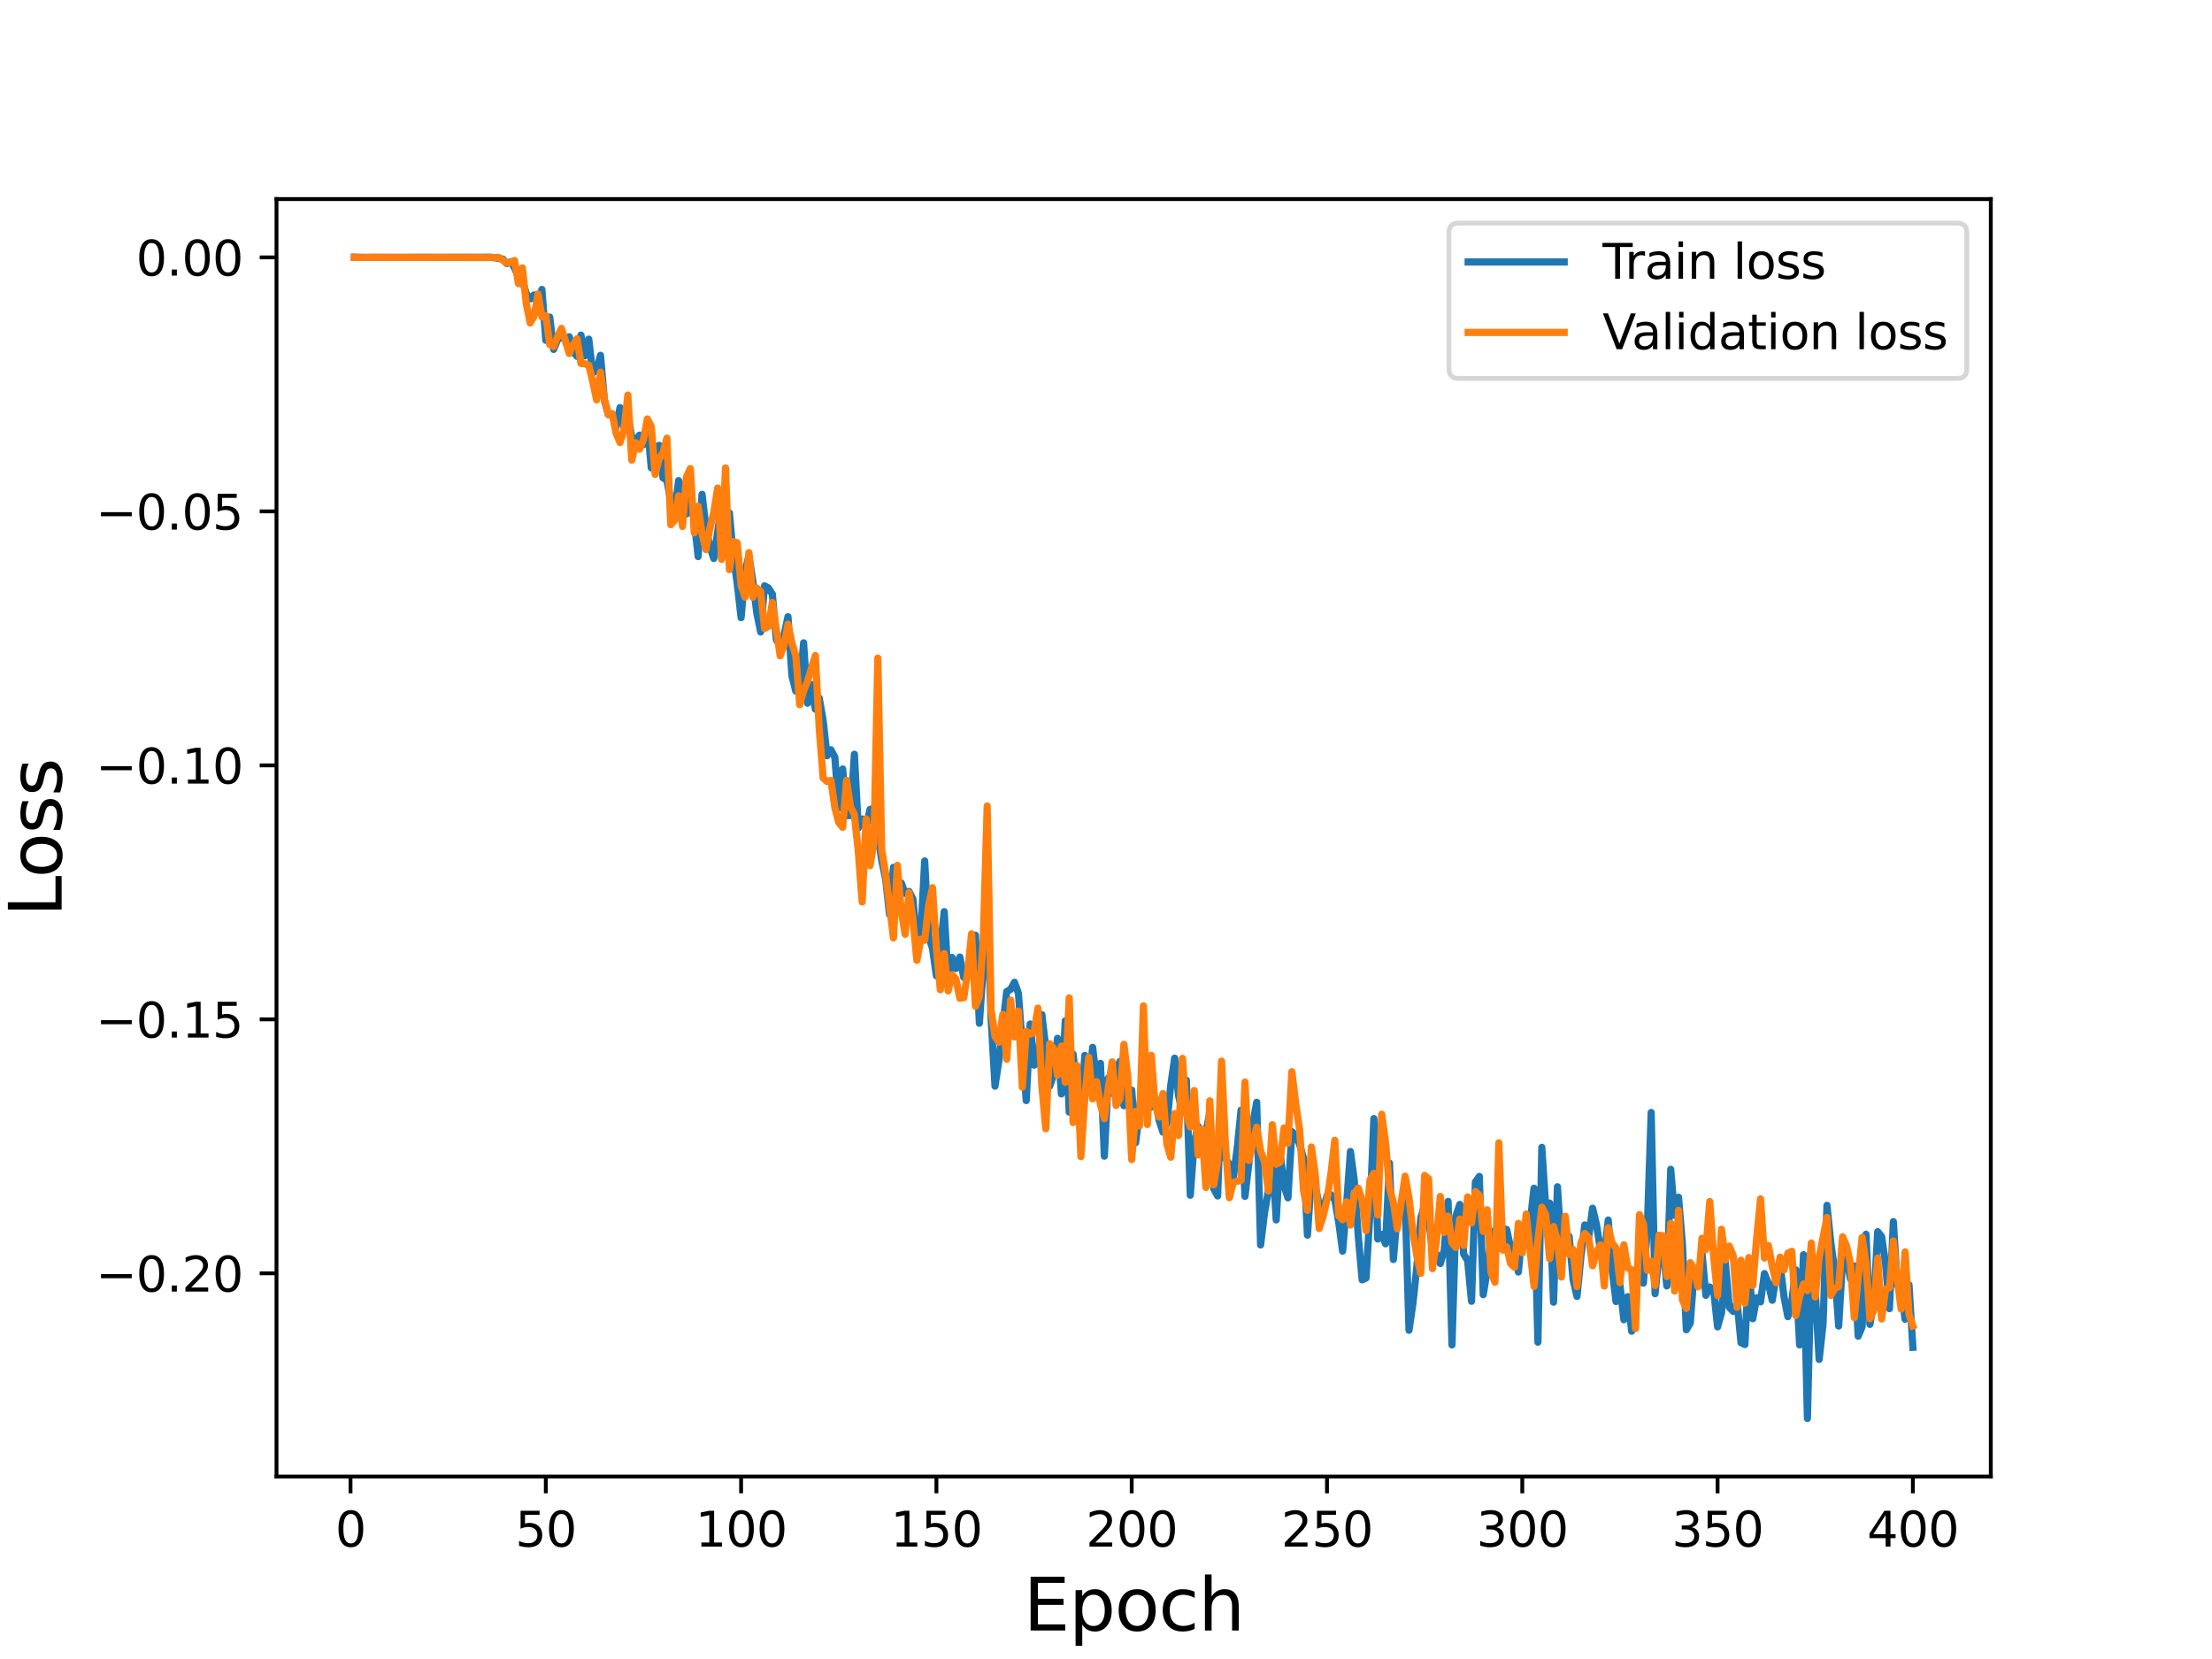 <?xml version="1.0" encoding="utf-8" standalone="no"?>
<!DOCTYPE svg PUBLIC "-//W3C//DTD SVG 1.1//EN"
  "http://www.w3.org/Graphics/SVG/1.1/DTD/svg11.dtd">
<svg height="345.6pt" version="1.1" viewBox="0 0 460.8 345.6" width="460.8pt" xmlns="http://www.w3.org/2000/svg" xmlns:xlink="http://www.w3.org/1999/xlink">
 <defs>
  <style type="text/css">*{stroke-linecap:butt;stroke-linejoin:round;}</style>
 </defs>
 <g id="figure_1">
  <g id="patch_1">
   <path d="M 0 345.6 
L 460.8 345.6 
L 460.8 0 
L 0 0 
z
" style="fill:#ffffff;"/>
  </g>
  <g id="axes_1">
   <g id="patch_2">
    <path d="M 57.6 307.584 
L 414.72 307.584 
L 414.72 41.472 
L 57.6 41.472 
z
" style="fill:#ffffff;"/>
   </g>
   <g id="matplotlib.axis_1">
    <g id="xtick_1">
     <g id="line2d_1">
      <defs>
       <path d="M 0 0 
L 0 3.5 
" id="m47734900a1" style="stroke:#000000;stroke-width:0.8;"/>
      </defs>
      <g>
       <use style="stroke:#000000;stroke-width:0.8;" x="73.019" xlink:href="#m47734900a1" y="307.584"/>
      </g>
     </g>
     <g id="text_1">
      <!-- 0 -->
      <g transform="translate(69.838 322.182)scale(0.1 -0.1)">
       <defs>
        <path d="M 2034 4250 
Q 1547 4250 1301 3770 
Q 1056 3291 1056 2328 
Q 1056 1369 1301 889 
Q 1547 409 2034 409 
Q 2525 409 2770 889 
Q 3016 1369 3016 2328 
Q 3016 3291 2770 3770 
Q 2525 4250 2034 4250 
z
M 2034 4750 
Q 2819 4750 3233 4129 
Q 3647 3509 3647 2328 
Q 3647 1150 3233 529 
Q 2819 -91 2034 -91 
Q 1250 -91 836 529 
Q 422 1150 422 2328 
Q 422 3509 836 4129 
Q 1250 4750 2034 4750 
z
" id="DejaVuSans-30" transform="scale(0.016)"/>
       </defs>
       <use xlink:href="#DejaVuSans-30"/>
      </g>
     </g>
    </g>
    <g id="xtick_2">
     <g id="line2d_2">
      <g>
       <use style="stroke:#000000;stroke-width:0.8;" x="113.703" xlink:href="#m47734900a1" y="307.584"/>
      </g>
     </g>
     <g id="text_2">
      <!-- 50 -->
      <g transform="translate(107.34 322.182)scale(0.1 -0.1)">
       <defs>
        <path d="M 691 4666 
L 3169 4666 
L 3169 4134 
L 1269 4134 
L 1269 2991 
Q 1406 3038 1543 3061 
Q 1681 3084 1819 3084 
Q 2600 3084 3056 2656 
Q 3513 2228 3513 1497 
Q 3513 744 3044 326 
Q 2575 -91 1722 -91 
Q 1428 -91 1123 -41 
Q 819 9 494 109 
L 494 744 
Q 775 591 1075 516 
Q 1375 441 1709 441 
Q 2250 441 2565 725 
Q 2881 1009 2881 1497 
Q 2881 1984 2565 2268 
Q 2250 2553 1709 2553 
Q 1456 2553 1204 2497 
Q 953 2441 691 2322 
L 691 4666 
z
" id="DejaVuSans-35" transform="scale(0.016)"/>
       </defs>
       <use xlink:href="#DejaVuSans-35"/>
       <use x="63.623" xlink:href="#DejaVuSans-30"/>
      </g>
     </g>
    </g>
    <g id="xtick_3">
     <g id="line2d_3">
      <g>
       <use style="stroke:#000000;stroke-width:0.8;" x="154.386" xlink:href="#m47734900a1" y="307.584"/>
      </g>
     </g>
     <g id="text_3">
      <!-- 100 -->
      <g transform="translate(144.842 322.182)scale(0.1 -0.1)">
       <defs>
        <path d="M 794 531 
L 1825 531 
L 1825 4091 
L 703 3866 
L 703 4441 
L 1819 4666 
L 2450 4666 
L 2450 531 
L 3481 531 
L 3481 0 
L 794 0 
L 794 531 
z
" id="DejaVuSans-31" transform="scale(0.016)"/>
       </defs>
       <use xlink:href="#DejaVuSans-31"/>
       <use x="63.623" xlink:href="#DejaVuSans-30"/>
       <use x="127.246" xlink:href="#DejaVuSans-30"/>
      </g>
     </g>
    </g>
    <g id="xtick_4">
     <g id="line2d_4">
      <g>
       <use style="stroke:#000000;stroke-width:0.8;" x="195.07" xlink:href="#m47734900a1" y="307.584"/>
      </g>
     </g>
     <g id="text_4">
      <!-- 150 -->
      <g transform="translate(185.526 322.182)scale(0.1 -0.1)">
       <use xlink:href="#DejaVuSans-31"/>
       <use x="63.623" xlink:href="#DejaVuSans-35"/>
       <use x="127.246" xlink:href="#DejaVuSans-30"/>
      </g>
     </g>
    </g>
    <g id="xtick_5">
     <g id="line2d_5">
      <g>
       <use style="stroke:#000000;stroke-width:0.8;" x="235.753" xlink:href="#m47734900a1" y="307.584"/>
      </g>
     </g>
     <g id="text_5">
      <!-- 200 -->
      <g transform="translate(226.209 322.182)scale(0.1 -0.1)">
       <defs>
        <path d="M 1228 531 
L 3431 531 
L 3431 0 
L 469 0 
L 469 531 
Q 828 903 1448 1529 
Q 2069 2156 2228 2338 
Q 2531 2678 2651 2914 
Q 2772 3150 2772 3378 
Q 2772 3750 2511 3984 
Q 2250 4219 1831 4219 
Q 1534 4219 1204 4116 
Q 875 4013 500 3803 
L 500 4441 
Q 881 4594 1212 4672 
Q 1544 4750 1819 4750 
Q 2544 4750 2975 4387 
Q 3406 4025 3406 3419 
Q 3406 3131 3298 2873 
Q 3191 2616 2906 2266 
Q 2828 2175 2409 1742 
Q 1991 1309 1228 531 
z
" id="DejaVuSans-32" transform="scale(0.016)"/>
       </defs>
       <use xlink:href="#DejaVuSans-32"/>
       <use x="63.623" xlink:href="#DejaVuSans-30"/>
       <use x="127.246" xlink:href="#DejaVuSans-30"/>
      </g>
     </g>
    </g>
    <g id="xtick_6">
     <g id="line2d_6">
      <g>
       <use style="stroke:#000000;stroke-width:0.8;" x="276.437" xlink:href="#m47734900a1" y="307.584"/>
      </g>
     </g>
     <g id="text_6">
      <!-- 250 -->
      <g transform="translate(266.893 322.182)scale(0.1 -0.1)">
       <use xlink:href="#DejaVuSans-32"/>
       <use x="63.623" xlink:href="#DejaVuSans-35"/>
       <use x="127.246" xlink:href="#DejaVuSans-30"/>
      </g>
     </g>
    </g>
    <g id="xtick_7">
     <g id="line2d_7">
      <g>
       <use style="stroke:#000000;stroke-width:0.8;" x="317.12" xlink:href="#m47734900a1" y="307.584"/>
      </g>
     </g>
     <g id="text_7">
      <!-- 300 -->
      <g transform="translate(307.576 322.182)scale(0.1 -0.1)">
       <defs>
        <path d="M 2597 2516 
Q 3050 2419 3304 2112 
Q 3559 1806 3559 1356 
Q 3559 666 3084 287 
Q 2609 -91 1734 -91 
Q 1441 -91 1130 -33 
Q 819 25 488 141 
L 488 750 
Q 750 597 1062 519 
Q 1375 441 1716 441 
Q 2309 441 2620 675 
Q 2931 909 2931 1356 
Q 2931 1769 2642 2001 
Q 2353 2234 1838 2234 
L 1294 2234 
L 1294 2753 
L 1863 2753 
Q 2328 2753 2575 2939 
Q 2822 3125 2822 3475 
Q 2822 3834 2567 4026 
Q 2313 4219 1838 4219 
Q 1578 4219 1281 4162 
Q 984 4106 628 3988 
L 628 4550 
Q 988 4650 1302 4700 
Q 1616 4750 1894 4750 
Q 2613 4750 3031 4423 
Q 3450 4097 3450 3541 
Q 3450 3153 3228 2886 
Q 3006 2619 2597 2516 
z
" id="DejaVuSans-33" transform="scale(0.016)"/>
       </defs>
       <use xlink:href="#DejaVuSans-33"/>
       <use x="63.623" xlink:href="#DejaVuSans-30"/>
       <use x="127.246" xlink:href="#DejaVuSans-30"/>
      </g>
     </g>
    </g>
    <g id="xtick_8">
     <g id="line2d_8">
      <g>
       <use style="stroke:#000000;stroke-width:0.8;" x="357.804" xlink:href="#m47734900a1" y="307.584"/>
      </g>
     </g>
     <g id="text_8">
      <!-- 350 -->
      <g transform="translate(348.26 322.182)scale(0.1 -0.1)">
       <use xlink:href="#DejaVuSans-33"/>
       <use x="63.623" xlink:href="#DejaVuSans-35"/>
       <use x="127.246" xlink:href="#DejaVuSans-30"/>
      </g>
     </g>
    </g>
    <g id="xtick_9">
     <g id="line2d_9">
      <g>
       <use style="stroke:#000000;stroke-width:0.8;" x="398.487" xlink:href="#m47734900a1" y="307.584"/>
      </g>
     </g>
     <g id="text_9">
      <!-- 400 -->
      <g transform="translate(388.944 322.182)scale(0.1 -0.1)">
       <defs>
        <path d="M 2419 4116 
L 825 1625 
L 2419 1625 
L 2419 4116 
z
M 2253 4666 
L 3047 4666 
L 3047 1625 
L 3713 1625 
L 3713 1100 
L 3047 1100 
L 3047 0 
L 2419 0 
L 2419 1100 
L 313 1100 
L 313 1709 
L 2253 4666 
z
" id="DejaVuSans-34" transform="scale(0.016)"/>
       </defs>
       <use xlink:href="#DejaVuSans-34"/>
       <use x="63.623" xlink:href="#DejaVuSans-30"/>
       <use x="127.246" xlink:href="#DejaVuSans-30"/>
      </g>
     </g>
    </g>
    <g id="text_10">
     <!-- Epoch -->
     <g transform="translate(213.194 339.66)scale(0.15 -0.15)">
      <defs>
       <path d="M 628 4666 
L 3578 4666 
L 3578 4134 
L 1259 4134 
L 1259 2753 
L 3481 2753 
L 3481 2222 
L 1259 2222 
L 1259 531 
L 3634 531 
L 3634 0 
L 628 0 
L 628 4666 
z
" id="DejaVuSans-45" transform="scale(0.016)"/>
       <path d="M 1159 525 
L 1159 -1331 
L 581 -1331 
L 581 3500 
L 1159 3500 
L 1159 2969 
Q 1341 3281 1617 3432 
Q 1894 3584 2278 3584 
Q 2916 3584 3314 3078 
Q 3713 2572 3713 1747 
Q 3713 922 3314 415 
Q 2916 -91 2278 -91 
Q 1894 -91 1617 61 
Q 1341 213 1159 525 
z
M 3116 1747 
Q 3116 2381 2855 2742 
Q 2594 3103 2138 3103 
Q 1681 3103 1420 2742 
Q 1159 2381 1159 1747 
Q 1159 1113 1420 752 
Q 1681 391 2138 391 
Q 2594 391 2855 752 
Q 3116 1113 3116 1747 
z
" id="DejaVuSans-70" transform="scale(0.016)"/>
       <path d="M 1959 3097 
Q 1497 3097 1228 2736 
Q 959 2375 959 1747 
Q 959 1119 1226 758 
Q 1494 397 1959 397 
Q 2419 397 2687 759 
Q 2956 1122 2956 1747 
Q 2956 2369 2687 2733 
Q 2419 3097 1959 3097 
z
M 1959 3584 
Q 2709 3584 3137 3096 
Q 3566 2609 3566 1747 
Q 3566 888 3137 398 
Q 2709 -91 1959 -91 
Q 1206 -91 779 398 
Q 353 888 353 1747 
Q 353 2609 779 3096 
Q 1206 3584 1959 3584 
z
" id="DejaVuSans-6f" transform="scale(0.016)"/>
       <path d="M 3122 3366 
L 3122 2828 
Q 2878 2963 2633 3030 
Q 2388 3097 2138 3097 
Q 1578 3097 1268 2742 
Q 959 2388 959 1747 
Q 959 1106 1268 751 
Q 1578 397 2138 397 
Q 2388 397 2633 464 
Q 2878 531 3122 666 
L 3122 134 
Q 2881 22 2623 -34 
Q 2366 -91 2075 -91 
Q 1284 -91 818 406 
Q 353 903 353 1747 
Q 353 2603 823 3093 
Q 1294 3584 2113 3584 
Q 2378 3584 2631 3529 
Q 2884 3475 3122 3366 
z
" id="DejaVuSans-63" transform="scale(0.016)"/>
       <path d="M 3513 2113 
L 3513 0 
L 2938 0 
L 2938 2094 
Q 2938 2591 2744 2837 
Q 2550 3084 2163 3084 
Q 1697 3084 1428 2787 
Q 1159 2491 1159 1978 
L 1159 0 
L 581 0 
L 581 4863 
L 1159 4863 
L 1159 2956 
Q 1366 3272 1645 3428 
Q 1925 3584 2291 3584 
Q 2894 3584 3203 3211 
Q 3513 2838 3513 2113 
z
" id="DejaVuSans-68" transform="scale(0.016)"/>
      </defs>
      <use xlink:href="#DejaVuSans-45"/>
      <use x="63.184" xlink:href="#DejaVuSans-70"/>
      <use x="126.66" xlink:href="#DejaVuSans-6f"/>
      <use x="187.842" xlink:href="#DejaVuSans-63"/>
      <use x="242.822" xlink:href="#DejaVuSans-68"/>
     </g>
    </g>
   </g>
   <g id="matplotlib.axis_2">
    <g id="ytick_1">
     <g id="line2d_10">
      <defs>
       <path d="M 0 0 
L -3.5 0 
" id="m025eee68cd" style="stroke:#000000;stroke-width:0.8;"/>
      </defs>
      <g>
       <use style="stroke:#000000;stroke-width:0.8;" x="57.6" xlink:href="#m025eee68cd" y="265.259"/>
      </g>
     </g>
     <g id="text_11">
      <!-- −0.20 -->
      <g transform="translate(19.955 269.058)scale(0.1 -0.1)">
       <defs>
        <path d="M 678 2272 
L 4684 2272 
L 4684 1741 
L 678 1741 
L 678 2272 
z
" id="DejaVuSans-2212" transform="scale(0.016)"/>
        <path d="M 684 794 
L 1344 794 
L 1344 0 
L 684 0 
L 684 794 
z
" id="DejaVuSans-2e" transform="scale(0.016)"/>
       </defs>
       <use xlink:href="#DejaVuSans-2212"/>
       <use x="83.789" xlink:href="#DejaVuSans-30"/>
       <use x="147.412" xlink:href="#DejaVuSans-2e"/>
       <use x="179.199" xlink:href="#DejaVuSans-32"/>
       <use x="242.822" xlink:href="#DejaVuSans-30"/>
      </g>
     </g>
    </g>
    <g id="ytick_2">
     <g id="line2d_11">
      <g>
       <use style="stroke:#000000;stroke-width:0.8;" x="57.6" xlink:href="#m025eee68cd" y="212.349"/>
      </g>
     </g>
     <g id="text_12">
      <!-- −0.15 -->
      <g transform="translate(19.955 216.148)scale(0.1 -0.1)">
       <use xlink:href="#DejaVuSans-2212"/>
       <use x="83.789" xlink:href="#DejaVuSans-30"/>
       <use x="147.412" xlink:href="#DejaVuSans-2e"/>
       <use x="179.199" xlink:href="#DejaVuSans-31"/>
       <use x="242.822" xlink:href="#DejaVuSans-35"/>
      </g>
     </g>
    </g>
    <g id="ytick_3">
     <g id="line2d_12">
      <g>
       <use style="stroke:#000000;stroke-width:0.8;" x="57.6" xlink:href="#m025eee68cd" y="159.438"/>
      </g>
     </g>
     <g id="text_13">
      <!-- −0.10 -->
      <g transform="translate(19.955 163.238)scale(0.1 -0.1)">
       <use xlink:href="#DejaVuSans-2212"/>
       <use x="83.789" xlink:href="#DejaVuSans-30"/>
       <use x="147.412" xlink:href="#DejaVuSans-2e"/>
       <use x="179.199" xlink:href="#DejaVuSans-31"/>
       <use x="242.822" xlink:href="#DejaVuSans-30"/>
      </g>
     </g>
    </g>
    <g id="ytick_4">
     <g id="line2d_13">
      <g>
       <use style="stroke:#000000;stroke-width:0.8;" x="57.6" xlink:href="#m025eee68cd" y="106.528"/>
      </g>
     </g>
     <g id="text_14">
      <!-- −0.05 -->
      <g transform="translate(19.955 110.327)scale(0.1 -0.1)">
       <use xlink:href="#DejaVuSans-2212"/>
       <use x="83.789" xlink:href="#DejaVuSans-30"/>
       <use x="147.412" xlink:href="#DejaVuSans-2e"/>
       <use x="179.199" xlink:href="#DejaVuSans-30"/>
       <use x="242.822" xlink:href="#DejaVuSans-35"/>
      </g>
     </g>
    </g>
    <g id="ytick_5">
     <g id="line2d_14">
      <g>
       <use style="stroke:#000000;stroke-width:0.8;" x="57.6" xlink:href="#m025eee68cd" y="53.618"/>
      </g>
     </g>
     <g id="text_15">
      <!-- 0.00 -->
      <g transform="translate(28.334 57.417)scale(0.1 -0.1)">
       <use xlink:href="#DejaVuSans-30"/>
       <use x="63.623" xlink:href="#DejaVuSans-2e"/>
       <use x="95.41" xlink:href="#DejaVuSans-30"/>
       <use x="159.033" xlink:href="#DejaVuSans-30"/>
      </g>
     </g>
    </g>
    <g id="text_16">
     <!-- Loss -->
     <g transform="translate(12.835 190.979)rotate(-90)scale(0.15 -0.15)">
      <defs>
       <path d="M 628 4666 
L 1259 4666 
L 1259 531 
L 3531 531 
L 3531 0 
L 628 0 
L 628 4666 
z
" id="DejaVuSans-4c" transform="scale(0.016)"/>
       <path d="M 2834 3397 
L 2834 2853 
Q 2591 2978 2328 3040 
Q 2066 3103 1784 3103 
Q 1356 3103 1142 2972 
Q 928 2841 928 2578 
Q 928 2378 1081 2264 
Q 1234 2150 1697 2047 
L 1894 2003 
Q 2506 1872 2764 1633 
Q 3022 1394 3022 966 
Q 3022 478 2636 193 
Q 2250 -91 1575 -91 
Q 1294 -91 989 -36 
Q 684 19 347 128 
L 347 722 
Q 666 556 975 473 
Q 1284 391 1588 391 
Q 1994 391 2212 530 
Q 2431 669 2431 922 
Q 2431 1156 2273 1281 
Q 2116 1406 1581 1522 
L 1381 1569 
Q 847 1681 609 1914 
Q 372 2147 372 2553 
Q 372 3047 722 3315 
Q 1072 3584 1716 3584 
Q 2034 3584 2315 3537 
Q 2597 3491 2834 3397 
z
" id="DejaVuSans-73" transform="scale(0.016)"/>
      </defs>
      <use xlink:href="#DejaVuSans-4c"/>
      <use x="53.963" xlink:href="#DejaVuSans-6f"/>
      <use x="115.145" xlink:href="#DejaVuSans-73"/>
      <use x="167.244" xlink:href="#DejaVuSans-73"/>
     </g>
    </g>
   </g>
   <g id="line2d_15">
    <path clip-path="url(#pdb42739729)" d="M 73.833 53.568 
L 75.46 53.622 
L 102.311 53.581 
L 104.752 53.972 
L 105.566 54.919 
L 106.38 54.527 
L 107.193 55.833 
L 108.007 57.709 
L 108.821 58.47 
L 109.634 61.164 
L 110.448 62.28 
L 111.262 61.441 
L 112.075 63.431 
L 112.889 60.298 
L 113.703 70.891 
L 114.516 66.055 
L 115.33 72.793 
L 116.144 70.8 
L 116.957 70.211 
L 117.771 70.647 
L 118.585 70.15 
L 119.398 73.311 
L 120.212 74.243 
L 121.026 69.813 
L 121.839 74.13 
L 122.653 70.656 
L 123.467 77.701 
L 124.28 77.103 
L 125.094 74.021 
L 125.908 83.443 
L 126.721 86.352 
L 127.535 86.234 
L 128.349 88.956 
L 129.162 84.906 
L 129.976 88.913 
L 130.79 86.31 
L 131.603 91.078 
L 132.417 91.675 
L 133.231 90.651 
L 134.044 92.639 
L 134.858 88.489 
L 135.672 97.471 
L 136.485 93.483 
L 137.299 92.772 
L 138.113 99.537 
L 138.926 100.04 
L 139.74 104.424 
L 140.554 106.751 
L 141.367 100.115 
L 142.181 102.285 
L 142.995 107.077 
L 143.808 103.4 
L 144.622 108.505 
L 145.436 115.948 
L 146.249 102.98 
L 147.063 109.964 
L 147.877 113.877 
L 148.69 116.337 
L 150.318 105.106 
L 151.131 107.845 
L 151.945 106.845 
L 152.759 115.868 
L 153.572 121.518 
L 154.386 128.671 
L 155.2 119.087 
L 156.013 115.772 
L 156.827 120.984 
L 157.641 127.61 
L 158.454 131.651 
L 159.268 122.04 
L 160.082 122.495 
L 160.895 123.778 
L 161.709 133.205 
L 162.523 134.746 
L 163.336 132.25 
L 164.15 128.474 
L 164.964 140.728 
L 165.777 143.976 
L 166.591 143.251 
L 167.405 133.911 
L 168.219 146.488 
L 169.032 142.592 
L 169.846 147.735 
L 170.66 145.417 
L 171.473 150.064 
L 172.287 157.439 
L 173.101 156.197 
L 173.914 157.732 
L 174.728 168.392 
L 175.542 160.193 
L 176.355 169.921 
L 177.169 169.894 
L 177.983 157.126 
L 178.796 172.5 
L 179.61 170.605 
L 180.424 172.327 
L 181.237 168.616 
L 182.051 168.38 
L 183.678 179.233 
L 184.492 183.068 
L 185.306 190.52 
L 186.119 180.68 
L 186.933 187.749 
L 187.747 183.918 
L 188.56 186.129 
L 189.374 185.702 
L 190.188 187.293 
L 191.001 196.878 
L 191.815 194.715 
L 192.629 179.35 
L 193.442 194.996 
L 194.256 197.599 
L 195.07 203.293 
L 195.883 197.821 
L 196.697 189.911 
L 197.511 204.049 
L 198.324 199.442 
L 199.138 201.771 
L 199.952 199.376 
L 200.765 203.609 
L 201.579 203.313 
L 202.393 198.621 
L 203.206 194.809 
L 204.02 213.163 
L 204.834 201.583 
L 205.647 187.165 
L 206.461 212.119 
L 207.275 226.268 
L 208.088 220.91 
L 209.716 206.563 
L 210.529 206.101 
L 211.343 204.62 
L 212.157 206.935 
L 213.784 229.271 
L 214.598 213.326 
L 215.411 221.891 
L 216.225 221.455 
L 217.039 211.361 
L 217.852 218.281 
L 218.666 226.262 
L 219.48 223.929 
L 220.293 216.295 
L 221.107 227.884 
L 221.921 212.644 
L 222.734 231.665 
L 223.548 219.589 
L 224.362 227.172 
L 225.175 231.307 
L 225.989 219.856 
L 226.803 227.415 
L 227.616 218.181 
L 228.43 225.156 
L 229.244 221.521 
L 230.057 240.849 
L 230.871 224.589 
L 231.685 227.767 
L 232.498 222.926 
L 233.312 221.106 
L 234.126 230.337 
L 234.939 226.985 
L 235.753 227.08 
L 236.567 238.043 
L 237.381 231.656 
L 238.194 221.237 
L 239.008 226.739 
L 239.822 230.608 
L 240.635 228.665 
L 241.449 233.379 
L 242.263 235.841 
L 243.076 234.075 
L 243.89 226.06 
L 244.704 220.431 
L 245.517 228.247 
L 246.331 231.855 
L 247.145 225.026 
L 247.958 248.987 
L 248.772 237.891 
L 249.586 234.64 
L 250.399 237.574 
L 251.213 235.909 
L 252.027 231.74 
L 252.84 247.631 
L 253.654 249.135 
L 254.468 226.025 
L 255.281 241.356 
L 256.095 242.552 
L 256.909 245.377 
L 257.722 239.259 
L 258.536 231.26 
L 259.35 249.234 
L 260.163 242.32 
L 260.977 234.126 
L 261.791 229.627 
L 262.604 259.352 
L 263.418 252.679 
L 264.232 248.07 
L 265.045 240.334 
L 265.859 254.127 
L 266.673 240.303 
L 267.486 246.98 
L 268.3 249.531 
L 269.114 235.731 
L 269.927 236.475 
L 270.741 238.425 
L 271.555 241.315 
L 272.368 257.302 
L 273.182 244.986 
L 273.996 247.202 
L 274.809 250.969 
L 275.623 252.017 
L 276.437 249.083 
L 277.25 248.861 
L 278.064 249.92 
L 278.878 254.642 
L 279.691 260.637 
L 280.505 251.039 
L 281.319 239.877 
L 282.132 245.979 
L 282.946 257.459 
L 283.76 266.616 
L 284.573 266.236 
L 285.387 252.607 
L 286.201 233.013 
L 287.014 258.11 
L 287.828 257.141 
L 288.642 259.106 
L 289.455 242.301 
L 290.269 262.376 
L 291.083 252.608 
L 291.896 251.077 
L 292.71 250.265 
L 293.524 277.12 
L 294.337 271.531 
L 295.151 263.955 
L 295.965 253.794 
L 296.778 250.955 
L 297.592 253.328 
L 298.406 260.947 
L 299.219 261.22 
L 300.033 263.214 
L 300.847 260.526 
L 301.66 250.272 
L 302.474 280.172 
L 303.288 253.31 
L 304.101 250.898 
L 304.915 261.284 
L 305.729 262.579 
L 306.543 271.08 
L 307.356 246.22 
L 308.17 245.076 
L 308.984 269.701 
L 309.797 264.673 
L 310.611 257.817 
L 311.425 256.257 
L 312.238 257.852 
L 313.052 255.935 
L 313.866 256.122 
L 314.679 259.887 
L 315.493 260.357 
L 316.307 264.983 
L 317.12 256.03 
L 317.934 258.519 
L 318.748 254.73 
L 319.561 247.527 
L 320.375 279.597 
L 321.189 239.025 
L 322.002 251.429 
L 322.816 250.623 
L 323.63 271.269 
L 324.443 247.217 
L 325.257 259.765 
L 326.071 258.925 
L 326.884 257.573 
L 327.698 266.511 
L 328.512 270.063 
L 329.325 261.826 
L 330.139 255.169 
L 330.953 257.756 
L 331.766 251.7 
L 332.58 255.13 
L 333.394 260.306 
L 334.207 261.43 
L 335.021 254.16 
L 335.835 264.465 
L 336.648 271.131 
L 337.462 267.59 
L 338.276 274.919 
L 339.089 270.109 
L 339.903 277.319 
L 340.717 272.434 
L 341.53 260.422 
L 342.344 267.292 
L 343.158 255.962 
L 343.971 231.75 
L 344.785 269.507 
L 345.599 261.206 
L 346.412 259.156 
L 347.226 267.883 
L 348.04 243.587 
L 348.853 253.199 
L 349.667 249.397 
L 350.481 259.147 
L 351.294 277.014 
L 352.108 275.648 
L 352.922 264.846 
L 353.735 267.95 
L 354.549 260.911 
L 355.363 269.839 
L 356.176 268.098 
L 356.99 268.871 
L 357.804 276.406 
L 358.617 273.493 
L 359.431 263.151 
L 360.245 272.345 
L 361.058 273.188 
L 361.872 271.317 
L 362.686 279.719 
L 363.499 280.092 
L 364.313 263.366 
L 365.127 274.719 
L 365.94 270.334 
L 366.754 271.203 
L 367.568 265.31 
L 368.381 267.39 
L 369.195 270.863 
L 370.009 265.768 
L 370.822 263.363 
L 371.636 270.135 
L 372.45 274.292 
L 373.263 271.059 
L 374.077 264.513 
L 374.891 280.171 
L 375.704 261.378 
L 376.518 295.488 
L 377.332 262.119 
L 378.146 268.812 
L 378.959 283.189 
L 379.773 275.855 
L 380.587 251.088 
L 381.4 258.93 
L 382.214 264.793 
L 383.028 276.236 
L 383.841 262.4 
L 384.655 261.759 
L 385.469 266.392 
L 386.282 263.71 
L 387.096 278.355 
L 387.91 276.424 
L 388.723 257.116 
L 389.537 275.891 
L 390.351 271.092 
L 391.164 256.575 
L 391.978 257.62 
L 392.792 263.227 
L 393.605 272.625 
L 394.419 254.487 
L 395.233 267.74 
L 396.046 268.439 
L 396.86 274.816 
L 397.674 267.637 
L 398.487 280.671 
L 398.487 280.671 
" style="fill:none;stroke:#1f77b4;stroke-linecap:square;stroke-width:1.5;"/>
   </g>
   <g id="line2d_16">
    <path clip-path="url(#pdb42739729)" d="M 73.833 53.618 
L 80.342 53.618 
L 103.939 53.653 
L 105.566 54.788 
L 106.38 54.678 
L 107.193 54.271 
L 108.007 59.082 
L 108.821 55.797 
L 109.634 63.279 
L 110.448 67.28 
L 111.262 65.89 
L 112.075 61.234 
L 112.889 66.02 
L 113.703 65.787 
L 114.516 71.758 
L 115.33 72.171 
L 116.144 70.129 
L 116.957 68.416 
L 118.585 73.632 
L 119.398 71.809 
L 120.212 70.557 
L 121.026 75.714 
L 121.839 75.783 
L 122.653 76.084 
L 123.467 79.448 
L 124.28 83.29 
L 125.094 77.529 
L 125.908 83.266 
L 126.721 86.339 
L 127.535 86.198 
L 128.349 90.289 
L 129.162 92.187 
L 129.976 89.58 
L 130.79 82.314 
L 131.603 95.847 
L 132.417 92.227 
L 133.231 93.564 
L 134.044 91.583 
L 134.858 87.275 
L 135.672 88.854 
L 136.485 98.828 
L 137.299 95.593 
L 138.113 94.325 
L 138.926 91.27 
L 139.74 109.301 
L 140.554 108.373 
L 141.367 103.296 
L 142.181 109.667 
L 142.995 99.335 
L 143.808 97.608 
L 144.622 111.009 
L 145.436 105.458 
L 146.249 111.228 
L 147.063 114.473 
L 147.877 110.061 
L 148.69 106.771 
L 149.504 101.677 
L 150.318 116.526 
L 151.131 97.479 
L 151.945 118.658 
L 152.759 112.816 
L 153.572 113.052 
L 154.386 121.922 
L 155.2 124.407 
L 156.013 115.118 
L 156.827 124.403 
L 157.641 122.496 
L 158.454 123.187 
L 159.268 130.915 
L 160.082 130.513 
L 160.895 125.505 
L 162.523 136.622 
L 163.336 134.365 
L 164.15 130.045 
L 164.964 133.91 
L 165.777 136.634 
L 166.591 146.801 
L 167.405 143.898 
L 168.219 141.909 
L 169.846 136.572 
L 170.66 151.76 
L 171.473 162.048 
L 172.287 162.808 
L 173.101 162.578 
L 173.914 168.243 
L 174.728 171.369 
L 175.542 172.353 
L 176.355 162.556 
L 177.169 168.056 
L 177.983 169.7 
L 178.796 177.36 
L 179.61 187.896 
L 180.424 170.592 
L 181.237 180.331 
L 182.051 175.614 
L 182.865 137.087 
L 183.678 177.103 
L 184.492 182.004 
L 186.119 195.391 
L 186.933 180.267 
L 187.747 189.833 
L 188.56 194.624 
L 189.374 185.928 
L 190.188 191.721 
L 191.001 200.064 
L 191.815 195.661 
L 192.629 195.883 
L 193.442 188.646 
L 194.256 184.93 
L 195.07 197.52 
L 195.883 206.187 
L 196.697 198.643 
L 197.511 206.42 
L 198.324 203.068 
L 199.138 203.913 
L 199.952 207.964 
L 200.765 207.824 
L 201.579 202.613 
L 202.393 194.527 
L 203.206 209.62 
L 204.02 207.65 
L 204.834 195.63 
L 205.647 167.895 
L 206.461 210.404 
L 207.275 215.933 
L 208.088 217.105 
L 208.902 211.33 
L 209.716 220.659 
L 210.529 208.353 
L 211.343 216.018 
L 212.157 210.637 
L 212.97 226.484 
L 213.784 214.854 
L 214.598 215.432 
L 215.411 215.086 
L 216.225 210.007 
L 217.039 226.267 
L 217.852 235.139 
L 218.666 217.428 
L 219.48 218.381 
L 220.293 223.985 
L 221.107 217.926 
L 221.921 225.469 
L 222.734 207.875 
L 223.548 233.852 
L 224.362 221.982 
L 225.175 240.942 
L 225.989 228.63 
L 226.803 220.225 
L 227.616 228.905 
L 228.43 225.324 
L 229.244 230.114 
L 230.057 233.033 
L 230.871 226.682 
L 231.685 221.219 
L 232.498 230.281 
L 233.312 228.855 
L 234.126 217.561 
L 234.939 224.23 
L 235.753 241.558 
L 236.567 231.535 
L 237.381 234.555 
L 238.194 209.549 
L 239.008 234.253 
L 239.822 219.839 
L 240.635 230.099 
L 241.449 232.7 
L 242.263 227.826 
L 243.076 238.277 
L 243.89 241.07 
L 244.704 231.985 
L 245.517 236.521 
L 246.331 220.483 
L 247.145 231.871 
L 247.958 234.765 
L 248.772 227.171 
L 249.586 240.606 
L 250.399 235.213 
L 251.213 247.368 
L 252.027 229.319 
L 252.84 246.827 
L 253.654 241.911 
L 254.468 221.047 
L 255.281 238.415 
L 256.095 249.511 
L 256.909 246.31 
L 258.536 245.869 
L 259.35 225.408 
L 260.163 241.739 
L 261.791 234.806 
L 262.604 239.746 
L 263.418 242.025 
L 264.232 248.086 
L 265.045 234.291 
L 265.859 242.522 
L 266.673 242.081 
L 267.486 234.975 
L 268.3 238.185 
L 269.114 223.254 
L 269.927 229.957 
L 270.741 235.382 
L 271.555 248.064 
L 272.368 252.136 
L 273.182 238.952 
L 273.996 244.735 
L 274.809 255.93 
L 275.623 253.426 
L 276.437 249.947 
L 277.25 244.6 
L 278.064 237.548 
L 278.878 253.252 
L 279.691 254.082 
L 280.505 250.359 
L 281.319 255.19 
L 282.132 248.608 
L 282.946 247.514 
L 283.76 250.078 
L 284.573 256.376 
L 285.387 245.82 
L 286.201 244.408 
L 287.014 253.119 
L 287.828 232.109 
L 288.642 238.041 
L 289.455 247.448 
L 290.269 250.502 
L 291.083 255.98 
L 292.71 245.018 
L 293.524 249.595 
L 294.337 256.573 
L 295.151 261.599 
L 295.965 265.261 
L 296.778 244.87 
L 297.592 245.557 
L 298.406 264.278 
L 299.219 258.738 
L 300.033 249.236 
L 300.847 256.727 
L 301.66 253.364 
L 302.474 258.899 
L 303.288 259.864 
L 304.101 253.97 
L 304.915 259.454 
L 305.729 249.349 
L 306.543 254.772 
L 307.356 248.225 
L 308.17 249.001 
L 308.984 256.512 
L 309.797 252.019 
L 310.611 265.059 
L 311.425 267.119 
L 312.238 238.065 
L 313.052 260.422 
L 313.866 259.769 
L 314.679 263.22 
L 315.493 263.99 
L 316.307 254.862 
L 317.12 260.992 
L 317.934 252.907 
L 319.561 267.986 
L 320.375 258.338 
L 321.189 251.482 
L 322.002 253.045 
L 322.816 262.209 
L 323.63 255.5 
L 324.443 258.576 
L 325.257 266.032 
L 326.071 253.357 
L 326.884 261.31 
L 327.698 260.309 
L 328.512 268.008 
L 329.325 258.95 
L 330.139 256.956 
L 330.953 257.856 
L 331.766 263.676 
L 332.58 260.853 
L 333.394 259.332 
L 334.207 267.898 
L 335.021 255.764 
L 335.835 258.965 
L 336.648 260.002 
L 337.462 267.191 
L 338.276 259.319 
L 339.089 264.11 
L 339.903 264.509 
L 340.717 276.757 
L 341.53 253.027 
L 342.344 254.882 
L 343.158 264.654 
L 343.971 262.739 
L 344.785 267.813 
L 345.599 257.315 
L 346.412 257.419 
L 347.226 265.92 
L 348.04 254.833 
L 348.853 268.937 
L 349.667 252.131 
L 350.481 270.778 
L 351.294 272.585 
L 352.108 263.031 
L 352.922 264.257 
L 353.735 268.067 
L 354.549 257.956 
L 355.363 260.32 
L 356.176 250.297 
L 356.99 261.905 
L 357.804 269.882 
L 358.617 256.08 
L 359.431 262.47 
L 360.245 259.58 
L 361.058 261.586 
L 361.872 272.347 
L 362.686 262.523 
L 363.499 271.493 
L 364.313 261.972 
L 365.127 267.802 
L 365.94 257.99 
L 366.754 249.747 
L 367.568 262.079 
L 368.381 259.468 
L 369.195 263.783 
L 370.009 267.22 
L 370.822 261.877 
L 371.636 264.543 
L 372.45 261.046 
L 373.263 260.67 
L 374.077 274.037 
L 374.891 270.056 
L 375.704 267.486 
L 376.518 268.841 
L 377.332 258.949 
L 378.146 270.177 
L 378.959 261.974 
L 380.587 253.614 
L 381.4 269.866 
L 382.214 268.415 
L 383.028 268.017 
L 383.841 257.638 
L 384.655 259.546 
L 385.469 263.199 
L 386.282 274.488 
L 387.91 257.758 
L 388.723 263.173 
L 389.537 274.717 
L 390.351 272.977 
L 391.164 262.075 
L 391.978 274.76 
L 392.792 268.575 
L 393.605 268.245 
L 394.419 258.524 
L 395.233 266.513 
L 396.046 272.714 
L 396.86 260.8 
L 397.674 273.798 
L 398.487 276.203 
L 398.487 276.203 
" style="fill:none;stroke:#ff7f0e;stroke-linecap:square;stroke-width:1.5;"/>
   </g>
   <g id="patch_3">
    <path d="M 57.6 307.584 
L 57.6 41.472 
" style="fill:none;stroke:#000000;stroke-linecap:square;stroke-linejoin:miter;stroke-width:0.8;"/>
   </g>
   <g id="patch_4">
    <path d="M 414.72 307.584 
L 414.72 41.472 
" style="fill:none;stroke:#000000;stroke-linecap:square;stroke-linejoin:miter;stroke-width:0.8;"/>
   </g>
   <g id="patch_5">
    <path d="M 57.6 307.584 
L 414.72 307.584 
" style="fill:none;stroke:#000000;stroke-linecap:square;stroke-linejoin:miter;stroke-width:0.8;"/>
   </g>
   <g id="patch_6">
    <path d="M 57.6 41.472 
L 414.72 41.472 
" style="fill:none;stroke:#000000;stroke-linecap:square;stroke-linejoin:miter;stroke-width:0.8;"/>
   </g>
   <g id="legend_1">
    <g id="patch_7">
     <path d="M 303.845 78.828 
L 407.72 78.828 
Q 409.72 78.828 409.72 76.828 
L 409.72 48.472 
Q 409.72 46.472 407.72 46.472 
L 303.845 46.472 
Q 301.845 46.472 301.845 48.472 
L 301.845 76.828 
Q 301.845 78.828 303.845 78.828 
z
" style="fill:#ffffff;opacity:0.8;stroke:#cccccc;stroke-linejoin:miter;"/>
    </g>
    <g id="line2d_17">
     <path d="M 305.845 54.57 
L 325.845 54.57 
" style="fill:none;stroke:#1f77b4;stroke-linecap:square;stroke-width:1.5;"/>
    </g>
    <g id="line2d_18"/>
    <g id="text_17">
     <!-- Train loss -->
     <g transform="translate(333.845 58.07)scale(0.1 -0.1)">
      <defs>
       <path d="M -19 4666 
L 3928 4666 
L 3928 4134 
L 2272 4134 
L 2272 0 
L 1638 0 
L 1638 4134 
L -19 4134 
L -19 4666 
z
" id="DejaVuSans-54" transform="scale(0.016)"/>
       <path d="M 2631 2963 
Q 2534 3019 2420 3045 
Q 2306 3072 2169 3072 
Q 1681 3072 1420 2755 
Q 1159 2438 1159 1844 
L 1159 0 
L 581 0 
L 581 3500 
L 1159 3500 
L 1159 2956 
Q 1341 3275 1631 3429 
Q 1922 3584 2338 3584 
Q 2397 3584 2469 3576 
Q 2541 3569 2628 3553 
L 2631 2963 
z
" id="DejaVuSans-72" transform="scale(0.016)"/>
       <path d="M 2194 1759 
Q 1497 1759 1228 1600 
Q 959 1441 959 1056 
Q 959 750 1161 570 
Q 1363 391 1709 391 
Q 2188 391 2477 730 
Q 2766 1069 2766 1631 
L 2766 1759 
L 2194 1759 
z
M 3341 1997 
L 3341 0 
L 2766 0 
L 2766 531 
Q 2569 213 2275 61 
Q 1981 -91 1556 -91 
Q 1019 -91 701 211 
Q 384 513 384 1019 
Q 384 1609 779 1909 
Q 1175 2209 1959 2209 
L 2766 2209 
L 2766 2266 
Q 2766 2663 2505 2880 
Q 2244 3097 1772 3097 
Q 1472 3097 1187 3025 
Q 903 2953 641 2809 
L 641 3341 
Q 956 3463 1253 3523 
Q 1550 3584 1831 3584 
Q 2591 3584 2966 3190 
Q 3341 2797 3341 1997 
z
" id="DejaVuSans-61" transform="scale(0.016)"/>
       <path d="M 603 3500 
L 1178 3500 
L 1178 0 
L 603 0 
L 603 3500 
z
M 603 4863 
L 1178 4863 
L 1178 4134 
L 603 4134 
L 603 4863 
z
" id="DejaVuSans-69" transform="scale(0.016)"/>
       <path d="M 3513 2113 
L 3513 0 
L 2938 0 
L 2938 2094 
Q 2938 2591 2744 2837 
Q 2550 3084 2163 3084 
Q 1697 3084 1428 2787 
Q 1159 2491 1159 1978 
L 1159 0 
L 581 0 
L 581 3500 
L 1159 3500 
L 1159 2956 
Q 1366 3272 1645 3428 
Q 1925 3584 2291 3584 
Q 2894 3584 3203 3211 
Q 3513 2838 3513 2113 
z
" id="DejaVuSans-6e" transform="scale(0.016)"/>
       <path id="DejaVuSans-20" transform="scale(0.016)"/>
       <path d="M 603 4863 
L 1178 4863 
L 1178 0 
L 603 0 
L 603 4863 
z
" id="DejaVuSans-6c" transform="scale(0.016)"/>
      </defs>
      <use xlink:href="#DejaVuSans-54"/>
      <use x="46.334" xlink:href="#DejaVuSans-72"/>
      <use x="87.447" xlink:href="#DejaVuSans-61"/>
      <use x="148.727" xlink:href="#DejaVuSans-69"/>
      <use x="176.51" xlink:href="#DejaVuSans-6e"/>
      <use x="239.889" xlink:href="#DejaVuSans-20"/>
      <use x="271.676" xlink:href="#DejaVuSans-6c"/>
      <use x="299.459" xlink:href="#DejaVuSans-6f"/>
      <use x="360.641" xlink:href="#DejaVuSans-73"/>
      <use x="412.74" xlink:href="#DejaVuSans-73"/>
     </g>
    </g>
    <g id="line2d_19">
     <path d="M 305.845 69.249 
L 325.845 69.249 
" style="fill:none;stroke:#ff7f0e;stroke-linecap:square;stroke-width:1.5;"/>
    </g>
    <g id="line2d_20"/>
    <g id="text_18">
     <!-- Validation loss -->
     <g transform="translate(333.845 72.749)scale(0.1 -0.1)">
      <defs>
       <path d="M 1831 0 
L 50 4666 
L 709 4666 
L 2188 738 
L 3669 4666 
L 4325 4666 
L 2547 0 
L 1831 0 
z
" id="DejaVuSans-56" transform="scale(0.016)"/>
       <path d="M 2906 2969 
L 2906 4863 
L 3481 4863 
L 3481 0 
L 2906 0 
L 2906 525 
Q 2725 213 2448 61 
Q 2172 -91 1784 -91 
Q 1150 -91 751 415 
Q 353 922 353 1747 
Q 353 2572 751 3078 
Q 1150 3584 1784 3584 
Q 2172 3584 2448 3432 
Q 2725 3281 2906 2969 
z
M 947 1747 
Q 947 1113 1208 752 
Q 1469 391 1925 391 
Q 2381 391 2643 752 
Q 2906 1113 2906 1747 
Q 2906 2381 2643 2742 
Q 2381 3103 1925 3103 
Q 1469 3103 1208 2742 
Q 947 2381 947 1747 
z
" id="DejaVuSans-64" transform="scale(0.016)"/>
       <path d="M 1172 4494 
L 1172 3500 
L 2356 3500 
L 2356 3053 
L 1172 3053 
L 1172 1153 
Q 1172 725 1289 603 
Q 1406 481 1766 481 
L 2356 481 
L 2356 0 
L 1766 0 
Q 1100 0 847 248 
Q 594 497 594 1153 
L 594 3053 
L 172 3053 
L 172 3500 
L 594 3500 
L 594 4494 
L 1172 4494 
z
" id="DejaVuSans-74" transform="scale(0.016)"/>
      </defs>
      <use xlink:href="#DejaVuSans-56"/>
      <use x="60.658" xlink:href="#DejaVuSans-61"/>
      <use x="121.938" xlink:href="#DejaVuSans-6c"/>
      <use x="149.721" xlink:href="#DejaVuSans-69"/>
      <use x="177.504" xlink:href="#DejaVuSans-64"/>
      <use x="240.98" xlink:href="#DejaVuSans-61"/>
      <use x="302.26" xlink:href="#DejaVuSans-74"/>
      <use x="341.469" xlink:href="#DejaVuSans-69"/>
      <use x="369.252" xlink:href="#DejaVuSans-6f"/>
      <use x="430.434" xlink:href="#DejaVuSans-6e"/>
      <use x="493.812" xlink:href="#DejaVuSans-20"/>
      <use x="525.6" xlink:href="#DejaVuSans-6c"/>
      <use x="553.383" xlink:href="#DejaVuSans-6f"/>
      <use x="614.564" xlink:href="#DejaVuSans-73"/>
      <use x="666.664" xlink:href="#DejaVuSans-73"/>
     </g>
    </g>
   </g>
  </g>
 </g>
 <defs>
  <clipPath id="pdb42739729">
   <rect height="266.112" width="357.12" x="57.6" y="41.472"/>
  </clipPath>
 </defs>
</svg>
